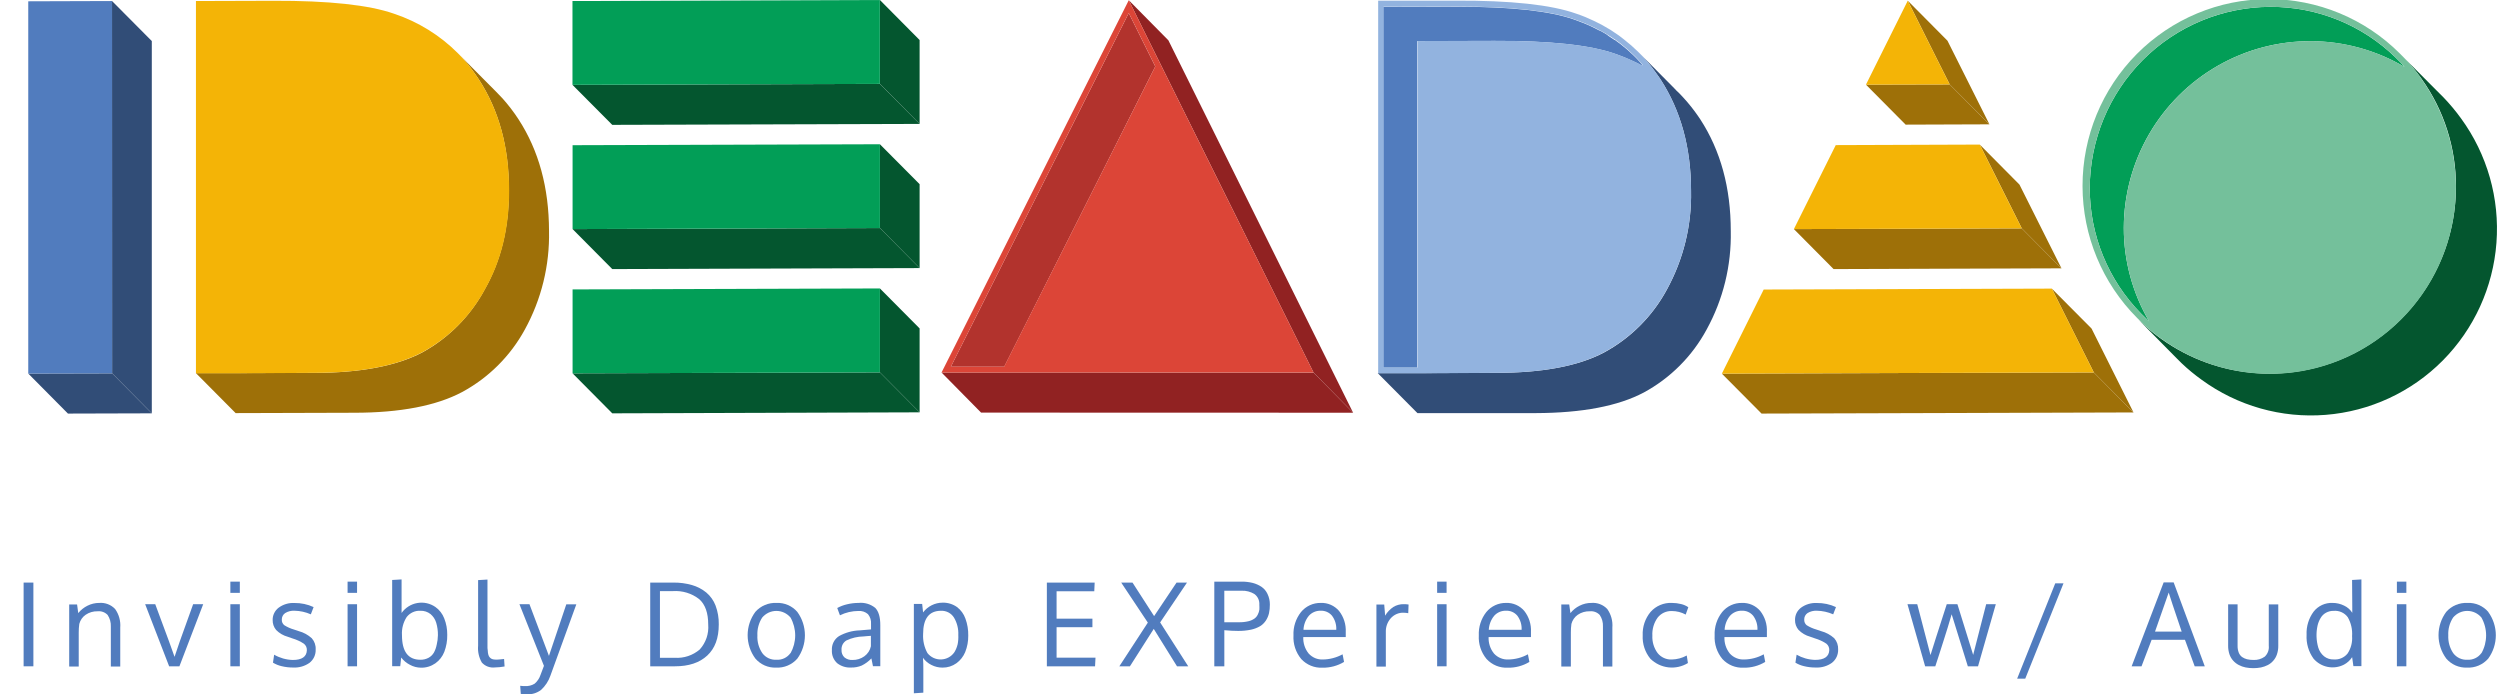 <svg width="90" height="25" viewBox="0 0 90 25" fill="none" xmlns="http://www.w3.org/2000/svg">
<path d="M1.202 20.973H0.85V23.987H1.202V20.973Z" fill="#517CBE"/>
<path d="M3.576 21.705C3.427 21.704 3.281 21.739 3.148 21.806C3.02 21.87 2.907 21.96 2.817 22.072L2.775 21.76H2.491V23.995H2.834V22.773C2.833 22.668 2.84 22.564 2.855 22.46C2.889 22.328 2.969 22.211 3.082 22.133C3.21 22.045 3.363 22.001 3.518 22.006C3.584 22 3.65 22.008 3.712 22.031C3.774 22.054 3.829 22.091 3.875 22.139C3.956 22.262 3.997 22.408 3.99 22.556C3.99 22.62 3.99 23.1 3.99 23.996H4.329V22.592C4.348 22.354 4.282 22.117 4.144 21.924C4.071 21.847 3.983 21.788 3.884 21.75C3.786 21.712 3.681 21.697 3.576 21.705Z" fill="#517CBE"/>
<path d="M6.474 23.085C6.393 23.314 6.33 23.502 6.284 23.647L6.081 23.08L5.589 21.752H5.226L6.089 23.987H6.459L7.315 21.752H6.953C6.737 22.351 6.577 22.788 6.474 23.085Z" fill="#517CBE"/>
<path d="M8.634 21.752H8.293V23.987H8.634V21.752Z" fill="#517CBE"/>
<path d="M8.634 20.939H8.293V21.343H8.634V20.939Z" fill="#517CBE"/>
<path d="M10.752 22.72L10.582 22.663C10.459 22.628 10.342 22.575 10.234 22.507C10.204 22.483 10.181 22.453 10.165 22.418C10.15 22.384 10.143 22.346 10.145 22.308C10.144 22.261 10.154 22.215 10.175 22.173C10.196 22.131 10.228 22.096 10.267 22.07C10.367 22.009 10.483 21.98 10.601 21.986C10.804 21.99 11.004 22.034 11.19 22.116L11.29 21.855C11.074 21.755 10.838 21.705 10.601 21.708C10.395 21.696 10.191 21.758 10.026 21.881C9.959 21.933 9.905 22 9.869 22.076C9.832 22.152 9.814 22.235 9.816 22.32C9.812 22.452 9.857 22.58 9.942 22.681C10.057 22.797 10.202 22.881 10.36 22.924L10.528 22.983C10.674 23.026 10.814 23.09 10.941 23.174C10.976 23.202 11.004 23.238 11.023 23.279C11.041 23.32 11.049 23.365 11.047 23.41C11.038 23.642 10.868 23.759 10.539 23.759C10.303 23.752 10.073 23.687 9.869 23.569L9.827 23.856C9.923 23.914 10.028 23.957 10.137 23.982C10.275 24.016 10.416 24.032 10.557 24.031C10.766 24.042 10.973 23.982 11.144 23.861C11.216 23.804 11.273 23.731 11.312 23.648C11.35 23.564 11.368 23.473 11.364 23.381C11.373 23.233 11.322 23.088 11.224 22.977C11.09 22.855 10.928 22.766 10.752 22.72V22.72Z" fill="#517CBE"/>
<path d="M12.854 20.939H12.513V21.343H12.854V20.939Z" fill="#517CBE"/>
<path d="M12.854 21.752H12.513V23.987H12.854V21.752Z" fill="#517CBE"/>
<path d="M15.675 21.852C15.484 21.72 15.25 21.668 15.022 21.709C14.794 21.749 14.591 21.878 14.457 22.067C14.457 21.936 14.457 21.78 14.457 21.599V20.859L14.118 20.879V23.982H14.409L14.443 23.67C14.526 23.78 14.632 23.869 14.754 23.931C14.877 23.999 15.015 24.035 15.155 24.037C15.339 24.041 15.52 23.986 15.671 23.881C15.818 23.777 15.93 23.633 15.995 23.466C16.069 23.271 16.105 23.065 16.101 22.857C16.104 22.654 16.068 22.453 15.993 22.264C15.93 22.098 15.819 21.954 15.675 21.852V21.852ZM15.721 23.208C15.703 23.307 15.669 23.402 15.622 23.491C15.575 23.572 15.507 23.639 15.424 23.683C15.335 23.729 15.236 23.753 15.135 23.751C14.692 23.751 14.471 23.456 14.471 22.866C14.456 22.635 14.516 22.405 14.642 22.211C14.701 22.137 14.776 22.078 14.862 22.039C14.948 22 15.042 21.982 15.137 21.988C15.268 21.983 15.397 22.026 15.501 22.108C15.597 22.19 15.668 22.298 15.704 22.42C15.747 22.565 15.767 22.716 15.765 22.868C15.763 22.984 15.749 23.1 15.721 23.213V23.208Z" fill="#517CBE"/>
<path d="M17.882 23.747C17.837 23.748 17.793 23.744 17.749 23.736C17.715 23.729 17.683 23.713 17.657 23.691C17.632 23.67 17.612 23.645 17.598 23.617C17.581 23.578 17.57 23.537 17.565 23.495C17.565 23.442 17.553 23.388 17.549 23.331C17.546 23.275 17.549 23.202 17.549 23.11V20.864L17.212 20.884V23.244C17.193 23.456 17.24 23.669 17.347 23.853C17.406 23.917 17.478 23.967 17.559 23.997C17.641 24.027 17.728 24.038 17.814 24.028C17.932 24.026 18.049 24.014 18.165 23.993L18.147 23.723C18.011 23.739 17.926 23.747 17.882 23.747Z" fill="#517CBE"/>
<path d="M19.762 23.612L19.061 21.752H18.7L19.582 23.971C19.555 24.048 19.513 24.159 19.457 24.301C19.417 24.422 19.344 24.53 19.246 24.613C19.142 24.677 19.02 24.707 18.898 24.699C18.86 24.699 18.803 24.699 18.727 24.689L18.748 24.98C18.816 24.99 18.884 24.995 18.952 24.995C19.14 25.007 19.325 24.952 19.476 24.839C19.631 24.698 19.747 24.521 19.815 24.323C19.835 24.271 20.146 23.415 20.748 21.755H20.387L19.762 23.612Z" fill="#517CBE"/>
<path d="M25.426 21.33C25.275 21.207 25.1 21.116 24.912 21.062C24.693 21 24.467 20.97 24.24 20.973H23.408V23.987H24.299C24.795 23.987 25.182 23.859 25.461 23.6C25.739 23.341 25.876 22.976 25.876 22.478C25.88 22.247 25.841 22.018 25.761 21.802C25.691 21.619 25.576 21.456 25.426 21.33V21.33ZM25.192 23.38C24.942 23.595 24.617 23.703 24.288 23.68H23.758V21.28H24.224C24.565 21.257 24.902 21.359 25.171 21.569C25.388 21.76 25.496 22.066 25.496 22.487C25.509 22.649 25.488 22.811 25.436 22.965C25.383 23.119 25.3 23.26 25.192 23.38V23.38Z" fill="#517CBE"/>
<path d="M27.957 21.705C27.814 21.698 27.671 21.723 27.539 21.779C27.407 21.834 27.288 21.919 27.193 22.027C27.013 22.269 26.915 22.564 26.915 22.867C26.915 23.17 27.013 23.465 27.193 23.708C27.285 23.815 27.4 23.9 27.529 23.957C27.658 24.013 27.799 24.04 27.939 24.034C28.083 24.041 28.226 24.016 28.358 23.96C28.49 23.904 28.608 23.819 28.703 23.711C28.881 23.467 28.977 23.172 28.977 22.869C28.977 22.567 28.881 22.272 28.703 22.028C28.611 21.921 28.496 21.837 28.367 21.781C28.237 21.725 28.097 21.699 27.957 21.705V21.705ZM28.456 23.512C28.399 23.592 28.323 23.655 28.235 23.697C28.147 23.739 28.05 23.757 27.953 23.751C27.855 23.757 27.757 23.738 27.667 23.696C27.578 23.654 27.5 23.591 27.442 23.511C27.316 23.323 27.254 23.1 27.266 22.874C27.255 22.647 27.316 22.421 27.44 22.231C27.503 22.157 27.581 22.097 27.669 22.055C27.757 22.014 27.853 21.993 27.95 21.993C28.047 21.993 28.142 22.014 28.23 22.055C28.318 22.097 28.396 22.157 28.459 22.231C28.569 22.427 28.627 22.649 28.627 22.874C28.627 23.099 28.569 23.321 28.459 23.517L28.456 23.512Z" fill="#517CBE"/>
<path d="M30.908 21.705C30.768 21.705 30.629 21.722 30.493 21.755C30.37 21.783 30.252 21.828 30.141 21.888L30.185 22.009L30.238 22.151C30.444 22.049 30.671 21.996 30.902 21.995C30.964 21.99 31.026 21.998 31.086 22.017C31.145 22.037 31.2 22.068 31.247 22.109C31.328 22.208 31.367 22.334 31.357 22.46V22.659L31.155 22.676L30.953 22.693C30.691 22.701 30.435 22.772 30.206 22.899C30.122 22.953 30.053 23.028 30.008 23.117C29.963 23.206 29.942 23.306 29.948 23.406C29.943 23.494 29.957 23.581 29.99 23.662C30.023 23.743 30.074 23.816 30.138 23.875C30.281 23.986 30.46 24.042 30.64 24.031C30.771 24.034 30.9 24.01 31.021 23.96C31.152 23.896 31.27 23.809 31.37 23.703C31.388 23.804 31.408 23.898 31.427 23.984H31.691V22.507C31.691 22.215 31.631 22.009 31.508 21.883C31.339 21.747 31.123 21.683 30.908 21.705ZM31.352 23.266C31.322 23.412 31.237 23.54 31.116 23.627C30.993 23.715 30.844 23.762 30.692 23.759C30.587 23.766 30.483 23.733 30.401 23.667C30.364 23.633 30.336 23.591 30.318 23.544C30.299 23.497 30.292 23.447 30.295 23.397C30.29 23.33 30.304 23.262 30.334 23.202C30.365 23.142 30.412 23.092 30.469 23.057C30.661 22.965 30.871 22.916 31.084 22.912L31.23 22.899L31.352 22.89V23.266Z" fill="#517CBE"/>
<path d="M34.45 21.852C34.299 21.746 34.118 21.691 33.933 21.696C33.797 21.696 33.663 21.728 33.541 21.789C33.419 21.85 33.313 21.938 33.231 22.047L33.198 21.742H32.899V24.958L33.24 24.936V24.11C33.24 23.971 33.24 23.828 33.227 23.681C33.306 23.79 33.409 23.878 33.529 23.937C33.654 24.002 33.793 24.035 33.933 24.034C34.111 24.036 34.285 23.981 34.429 23.878C34.571 23.776 34.68 23.636 34.747 23.475C34.823 23.286 34.86 23.084 34.857 22.88C34.861 22.673 34.827 22.466 34.756 22.272C34.697 22.104 34.591 21.958 34.45 21.852V21.852ZM34.473 23.2C34.45 23.298 34.411 23.392 34.359 23.478C34.306 23.556 34.235 23.621 34.152 23.666C34.069 23.712 33.976 23.737 33.882 23.74C33.787 23.744 33.693 23.724 33.608 23.685C33.522 23.645 33.446 23.585 33.388 23.511C33.273 23.302 33.219 23.064 33.232 22.826C33.232 22.267 33.448 21.988 33.877 21.988C33.97 21.984 34.062 22.005 34.144 22.048C34.226 22.091 34.295 22.155 34.344 22.234C34.455 22.422 34.51 22.64 34.499 22.858C34.505 22.975 34.496 23.092 34.473 23.207V23.2Z" fill="#517CBE"/>
<path d="M38.037 22.579H39.327V22.272H38.037V21.285H39.394L39.408 20.973H37.687V23.987H39.422L39.438 23.676H38.037V22.579Z" fill="#517CBE"/>
<path d="M42.732 20.973H42.356L41.548 22.18L40.77 20.973H40.363L41.322 22.414L40.296 23.987H40.677L41.535 22.64L42.372 23.987H42.776L41.765 22.407L42.732 20.973Z" fill="#517CBE"/>
<path d="M45.418 21.128C45.32 21.062 45.212 21.015 45.098 20.985C44.965 20.953 44.83 20.937 44.693 20.939H43.715V23.987H44.076V22.687C44.267 22.706 44.432 22.713 44.571 22.713C44.727 22.715 44.884 22.7 45.037 22.668C45.152 22.644 45.263 22.601 45.365 22.542C45.448 22.49 45.518 22.421 45.572 22.339C45.624 22.259 45.662 22.17 45.684 22.076C45.706 21.974 45.716 21.869 45.715 21.764C45.716 21.633 45.688 21.502 45.631 21.384C45.584 21.281 45.51 21.192 45.418 21.128V21.128ZM45.337 21.95C45.328 22.009 45.31 22.066 45.283 22.119C45.256 22.178 45.215 22.229 45.163 22.267C45.097 22.313 45.023 22.346 44.945 22.364C44.834 22.391 44.719 22.403 44.605 22.401C44.511 22.401 44.336 22.401 44.075 22.401V21.266H44.697C44.861 21.259 45.023 21.301 45.163 21.388C45.221 21.432 45.268 21.49 45.298 21.556C45.328 21.623 45.341 21.696 45.336 21.769C45.34 21.829 45.34 21.89 45.337 21.95V21.95Z" fill="#517CBE"/>
<path d="M47.547 21.705C47.411 21.703 47.277 21.731 47.154 21.788C47.031 21.845 46.922 21.929 46.836 22.034C46.648 22.273 46.551 22.573 46.565 22.877C46.548 23.185 46.648 23.488 46.845 23.725C46.942 23.83 47.061 23.912 47.193 23.966C47.324 24.02 47.467 24.044 47.609 24.037C47.882 24.042 48.151 23.97 48.386 23.829L48.333 23.555C48.116 23.674 47.872 23.738 47.624 23.742C47.529 23.746 47.434 23.729 47.346 23.693C47.258 23.656 47.179 23.6 47.114 23.53C46.978 23.363 46.908 23.151 46.918 22.935H48.447V22.841C48.447 22.798 48.447 22.768 48.447 22.751C48.46 22.477 48.374 22.207 48.204 21.992C48.123 21.898 48.022 21.823 47.908 21.773C47.794 21.723 47.671 21.7 47.547 21.705ZM46.925 22.674C46.933 22.49 47 22.313 47.117 22.17C47.17 22.11 47.236 22.063 47.309 22.031C47.383 21.999 47.462 21.984 47.542 21.986C47.619 21.982 47.696 21.997 47.767 22.027C47.838 22.058 47.901 22.105 47.951 22.164C48.061 22.311 48.116 22.491 48.106 22.674H46.925Z" fill="#517CBE"/>
<path d="M50.159 21.852C50.039 21.933 49.938 22.039 49.865 22.164L49.832 21.763H49.551C49.551 21.881 49.551 22.627 49.551 23.998H49.89V22.749C49.884 22.569 49.948 22.393 50.067 22.258C50.125 22.192 50.197 22.14 50.278 22.105C50.358 22.07 50.446 22.054 50.533 22.058C50.588 22.059 50.643 22.065 50.697 22.075L50.709 21.763C50.654 21.754 50.597 21.749 50.541 21.75C50.407 21.746 50.274 21.782 50.159 21.852V21.852Z" fill="#517CBE"/>
<path d="M52.077 20.939H51.737V21.343H52.077V20.939Z" fill="#517CBE"/>
<path d="M52.077 21.752H51.737V23.987H52.077V21.752Z" fill="#517CBE"/>
<path d="M54.218 21.705C54.083 21.703 53.949 21.731 53.826 21.788C53.703 21.845 53.594 21.929 53.508 22.034C53.319 22.273 53.223 22.573 53.237 22.877C53.22 23.185 53.32 23.488 53.517 23.725C53.614 23.829 53.733 23.912 53.864 23.966C53.996 24.02 54.138 24.044 54.281 24.037C54.554 24.043 54.824 23.971 55.058 23.829L55.005 23.555C54.788 23.675 54.544 23.739 54.296 23.742C54.201 23.746 54.106 23.729 54.018 23.692C53.93 23.656 53.851 23.6 53.786 23.53C53.65 23.363 53.58 23.151 53.59 22.935H55.115C55.115 22.916 55.115 22.885 55.115 22.841V22.751C55.129 22.477 55.043 22.207 54.873 21.992C54.792 21.898 54.692 21.823 54.578 21.773C54.465 21.724 54.342 21.7 54.218 21.705V21.705ZM53.596 22.674C53.605 22.49 53.673 22.313 53.789 22.17C53.842 22.11 53.908 22.063 53.981 22.031C54.054 21.999 54.134 21.984 54.214 21.986C54.291 21.982 54.368 21.996 54.439 22.027C54.51 22.058 54.573 22.105 54.623 22.164C54.733 22.311 54.788 22.491 54.778 22.674H53.596Z" fill="#517CBE"/>
<path d="M57.292 21.705C57.144 21.704 56.997 21.739 56.865 21.806C56.737 21.869 56.624 21.96 56.535 22.072L56.492 21.76H56.207V23.995H56.551V22.773C56.55 22.668 56.556 22.564 56.571 22.46C56.606 22.328 56.686 22.212 56.798 22.133C56.926 22.045 57.08 22.001 57.235 22.006C57.3 22 57.367 22.008 57.428 22.031C57.49 22.054 57.546 22.091 57.591 22.139C57.673 22.262 57.714 22.408 57.706 22.556C57.706 22.62 57.706 23.1 57.706 23.996H58.045V22.592C58.064 22.354 57.999 22.118 57.861 21.924C57.789 21.847 57.7 21.788 57.601 21.75C57.503 21.712 57.397 21.697 57.292 21.705V21.705Z" fill="#517CBE"/>
<path d="M60.185 21.997C60.36 21.997 60.532 22.041 60.685 22.125L60.779 21.86C60.701 21.807 60.615 21.769 60.524 21.747C60.414 21.719 60.302 21.705 60.189 21.705C60.045 21.698 59.901 21.724 59.768 21.78C59.635 21.836 59.516 21.921 59.42 22.03C59.224 22.267 59.123 22.569 59.137 22.877C59.122 23.181 59.221 23.479 59.413 23.714C59.589 23.887 59.818 23.997 60.062 24.025C60.307 24.053 60.554 23.998 60.765 23.87L60.723 23.598C60.558 23.689 60.374 23.738 60.186 23.742C60.088 23.747 59.99 23.728 59.901 23.687C59.811 23.646 59.733 23.585 59.672 23.508C59.54 23.327 59.474 23.107 59.485 22.884C59.472 22.653 59.539 22.425 59.673 22.237C59.733 22.16 59.811 22.097 59.9 22.055C59.989 22.014 60.087 21.994 60.185 21.997V21.997Z" fill="#517CBE"/>
<path d="M62.708 21.705C62.573 21.703 62.438 21.731 62.315 21.788C62.192 21.845 62.084 21.929 61.998 22.034C61.809 22.273 61.713 22.573 61.727 22.877C61.71 23.185 61.81 23.488 62.007 23.725C62.104 23.83 62.222 23.912 62.354 23.966C62.486 24.02 62.628 24.044 62.77 24.037C63.044 24.043 63.313 23.971 63.548 23.829L63.495 23.555C63.278 23.675 63.034 23.739 62.786 23.742C62.691 23.746 62.596 23.729 62.508 23.692C62.419 23.656 62.34 23.6 62.276 23.53C62.14 23.363 62.07 23.151 62.08 22.935H63.608C63.608 22.916 63.608 22.885 63.608 22.841V22.751C63.622 22.477 63.536 22.207 63.366 21.992C63.285 21.898 63.184 21.823 63.07 21.773C62.956 21.723 62.832 21.7 62.708 21.705V21.705ZM62.086 22.674C62.094 22.49 62.162 22.313 62.279 22.17C62.332 22.11 62.398 22.063 62.471 22.031C62.544 21.999 62.624 21.984 62.703 21.986C62.781 21.982 62.858 21.996 62.928 22.027C62.999 22.058 63.062 22.105 63.112 22.164C63.222 22.311 63.277 22.491 63.268 22.674H62.086Z" fill="#517CBE"/>
<path d="M65.557 22.72L65.389 22.663C65.266 22.628 65.148 22.576 65.039 22.507C65.01 22.483 64.987 22.453 64.972 22.418C64.957 22.383 64.95 22.345 64.952 22.308C64.95 22.261 64.96 22.215 64.981 22.173C65.002 22.132 65.033 22.096 65.072 22.07C65.172 22.009 65.289 21.98 65.406 21.986C65.609 21.99 65.809 22.034 65.995 22.116L66.095 21.855C65.879 21.755 65.644 21.705 65.406 21.708C65.2 21.697 64.996 21.758 64.831 21.881C64.764 21.933 64.711 21.999 64.674 22.074C64.638 22.15 64.62 22.233 64.621 22.317C64.617 22.449 64.663 22.577 64.748 22.677C64.864 22.794 65.007 22.878 65.165 22.921L65.333 22.98C65.48 23.023 65.62 23.087 65.748 23.171C65.783 23.199 65.81 23.235 65.829 23.276C65.847 23.317 65.856 23.361 65.854 23.406C65.843 23.639 65.673 23.756 65.344 23.756C65.11 23.75 64.881 23.685 64.678 23.569L64.635 23.856C64.731 23.915 64.836 23.957 64.946 23.982C65.083 24.016 65.223 24.032 65.364 24.031C65.573 24.042 65.78 23.982 65.95 23.861C66.022 23.804 66.08 23.731 66.119 23.648C66.157 23.565 66.176 23.473 66.173 23.381C66.18 23.233 66.13 23.088 66.033 22.977C65.897 22.854 65.734 22.766 65.557 22.72V22.72Z" fill="#517CBE"/>
<path d="M71.034 23.576C70.978 23.384 70.789 22.776 70.467 21.752H70.083C69.759 22.754 69.564 23.364 69.498 23.583L69.021 21.752H68.669L69.305 23.987H69.671C69.705 23.882 69.753 23.731 69.819 23.533C69.884 23.335 69.937 23.172 69.974 23.047C70.011 22.922 70.063 22.774 70.115 22.599C70.168 22.425 70.218 22.264 70.26 22.114C70.335 22.361 70.529 22.985 70.842 23.987H71.209L71.849 21.752H71.502L71.034 23.576Z" fill="#517CBE"/>
<path d="M72.617 24.432H72.909L74.286 21H73.989L72.617 24.432Z" fill="#517CBE"/>
<path d="M77.891 20.967L76.739 23.987H77.095L77.459 23.032H78.658L79.009 23.987H79.372L78.252 20.967H77.891ZM77.581 22.737L78.073 21.332C78.102 21.436 78.258 21.904 78.54 22.737H77.581Z" fill="#517CBE"/>
<path d="M81.676 23.246C81.684 23.318 81.675 23.392 81.65 23.46C81.624 23.529 81.583 23.591 81.53 23.64C81.41 23.725 81.264 23.767 81.118 23.758C81.042 23.758 80.966 23.75 80.892 23.733C80.829 23.717 80.769 23.69 80.715 23.653C80.662 23.613 80.62 23.559 80.596 23.497C80.565 23.418 80.551 23.333 80.553 23.249V21.755H80.213V23.244C80.211 23.35 80.228 23.456 80.261 23.556C80.29 23.64 80.335 23.718 80.395 23.784C80.452 23.848 80.52 23.901 80.596 23.94C80.673 23.981 80.757 24.011 80.843 24.028C80.933 24.045 81.026 24.054 81.118 24.054C81.211 24.054 81.305 24.046 81.396 24.028C81.481 24.01 81.563 23.981 81.64 23.942C81.716 23.903 81.783 23.85 81.838 23.786C81.897 23.72 81.941 23.643 81.969 23.559C82.003 23.459 82.02 23.353 82.018 23.247V21.758H81.676V23.246Z" fill="#517CBE"/>
<path d="M84.682 21.867V22.061C84.611 21.948 84.509 21.858 84.388 21.802C84.258 21.738 84.116 21.704 83.971 21.705C83.841 21.7 83.712 21.725 83.594 21.779C83.476 21.834 83.372 21.915 83.292 22.017C83.113 22.258 83.023 22.554 83.037 22.854C83.02 23.16 83.108 23.462 83.287 23.711C83.419 23.865 83.6 23.97 83.799 24.009C83.998 24.048 84.204 24.019 84.385 23.926C84.503 23.863 84.604 23.77 84.677 23.658L84.722 23.981H85.011V20.859L84.675 20.879L84.682 21.867ZM84.514 23.525C84.454 23.599 84.378 23.657 84.291 23.694C84.205 23.732 84.11 23.747 84.016 23.74C83.889 23.745 83.765 23.705 83.665 23.626C83.567 23.545 83.495 23.436 83.458 23.314C83.383 23.056 83.374 22.784 83.432 22.521C83.454 22.424 83.492 22.331 83.544 22.245C83.59 22.166 83.656 22.102 83.736 22.058C83.821 22.012 83.916 21.988 84.012 21.991C84.109 21.982 84.207 21.999 84.296 22.039C84.385 22.079 84.462 22.141 84.52 22.22C84.638 22.426 84.692 22.663 84.675 22.901C84.692 23.121 84.635 23.341 84.514 23.525V23.525Z" fill="#517CBE"/>
<path d="M86.629 20.939H86.288V21.343H86.629V20.939Z" fill="#517CBE"/>
<path d="M86.629 21.752H86.288V23.987H86.629V21.752Z" fill="#517CBE"/>
<path d="M89.578 22.028C89.486 21.921 89.37 21.836 89.24 21.78C89.111 21.724 88.97 21.698 88.829 21.705C88.686 21.698 88.543 21.723 88.411 21.779C88.278 21.834 88.16 21.919 88.065 22.027C87.885 22.269 87.787 22.564 87.787 22.867C87.787 23.17 87.885 23.465 88.065 23.708C88.157 23.815 88.272 23.9 88.401 23.957C88.53 24.013 88.671 24.04 88.812 24.034C88.955 24.041 89.098 24.016 89.23 23.96C89.362 23.904 89.48 23.819 89.575 23.711C89.753 23.467 89.85 23.172 89.85 22.869C89.85 22.567 89.753 22.272 89.575 22.028H89.578ZM89.329 23.512C89.272 23.591 89.197 23.655 89.109 23.696C89.021 23.738 88.924 23.757 88.827 23.751C88.728 23.757 88.63 23.738 88.54 23.696C88.451 23.654 88.373 23.591 88.314 23.511C88.189 23.323 88.127 23.1 88.138 22.874C88.126 22.647 88.188 22.421 88.312 22.231C88.375 22.157 88.453 22.097 88.541 22.055C88.629 22.014 88.725 21.993 88.822 21.993C88.919 21.993 89.015 22.014 89.103 22.055C89.191 22.097 89.269 22.157 89.331 22.231C89.442 22.427 89.5 22.649 89.5 22.874C89.5 23.099 89.442 23.321 89.331 23.517L89.329 23.512Z" fill="#517CBE"/>
<path d="M18.666 4.294C18.494 4.029 18.301 3.778 18.091 3.543C18.032 3.478 17.971 3.415 17.909 3.353L17.836 3.278L16.572 2.007C16.603 2.038 16.631 2.07 16.66 2.102C16.828 2.291 16.984 2.489 17.127 2.697V2.697C17.163 2.749 17.197 2.8 17.233 2.853C17.964 3.973 18.327 5.31 18.321 6.866C18.321 8.211 18.031 9.393 17.452 10.414C16.938 11.373 16.158 12.162 15.207 12.685C14.283 13.172 12.978 13.423 11.316 13.423L8.483 13.433H7.054L8.483 14.872L12.745 14.859C14.412 14.859 15.712 14.605 16.632 14.116C17.588 13.601 18.374 12.818 18.895 11.862C19.491 10.777 19.791 9.553 19.765 8.315C19.762 6.757 19.396 5.417 18.666 4.294Z" fill="#9E7008"/>
<path d="M17.237 2.856C17.201 2.802 17.167 2.75 17.131 2.7C16.989 2.492 16.833 2.294 16.665 2.106C16.635 2.073 16.607 2.042 16.576 2.01L16.541 1.973L16.483 1.915C15.839 1.27 15.054 0.785 14.191 0.496C13.286 0.178 11.835 0.022 9.837 0.028L7.054 0.037V13.44H8.483L11.316 13.423C12.983 13.423 14.283 13.169 15.203 12.682C16.159 12.162 16.944 11.374 17.461 10.414C18.043 9.393 18.332 8.211 18.33 6.866C18.332 5.314 17.968 3.977 17.237 2.856Z" fill="#F4B406"/>
<path d="M4.036 13.44L1.017 13.448L2.446 14.889L5.465 14.88L4.036 13.44Z" fill="#314D77"/>
<path d="M4.033 0.037L4.036 13.44L5.465 14.88V1.478L4.033 0.037Z" fill="#314D77"/>
<path d="M4.033 0.037L1.017 0.047V13.448L4.036 13.44L4.033 0.037Z" fill="#517CBE"/>
<path d="M31.677 13.406L20.613 13.44L22.042 14.88L33.106 14.844L31.677 13.406Z" fill="#04562F"/>
<path d="M31.677 8.21L20.613 8.247L22.042 9.687L33.106 9.651L31.677 8.21Z" fill="#04562F"/>
<path d="M31.675 3.02L20.609 3.055L22.041 4.495L33.106 4.461L31.675 3.02Z" fill="#04562F"/>
<path d="M31.677 10.384V13.406L33.106 14.844V11.823L31.677 10.384Z" fill="#04562F"/>
<path d="M31.677 5.193V8.21L33.106 9.651V6.63L31.677 5.193Z" fill="#04562F"/>
<path d="M31.676 0V3.02L33.106 4.461V1.441L31.676 0Z" fill="#04562F"/>
<path d="M20.613 10.419V13.44L31.677 13.406V10.384L20.613 10.419Z" fill="#029E57"/>
<path d="M20.613 5.227V8.247L31.677 8.21V5.193L20.613 5.227Z" fill="#029E57"/>
<path d="M20.609 0.037V3.055L31.675 3.02V0L20.609 0.037Z" fill="#029E57"/>
<path d="M47.288 13.414L33.896 13.411L35.319 14.854L48.712 14.858L47.288 13.414Z" fill="#912222"/>
<path d="M42.062 1.452L40.636 0.008L47.288 13.414L48.712 14.858L42.062 1.452Z" fill="#912222"/>
<path d="M41.59 2.393L41.521 2.254L40.635 0.47L34.23 13.203H36.045H36.151L41.59 2.393Z" fill="#B2332D"/>
<path d="M41.705 2.162L40.636 0.008L33.895 13.411H36.047H47.288L41.705 2.162ZM36.146 13.203H34.23L40.635 0.468L41.521 2.252L41.59 2.391L36.146 13.203Z" fill="#DC4537"/>
<path d="M75.296 11.828L73.866 10.39L74.587 11.831L75.377 13.408L76.806 14.848L75.296 11.828Z" fill="#9E7008"/>
<path d="M72.701 6.646L71.272 5.205L71.996 6.648L72.784 8.221L74.213 9.66L72.701 6.646Z" fill="#9E7008"/>
<path d="M70.109 1.466L68.679 0.025L69.755 2.176L70.189 3.039L71.619 4.476L70.109 1.466Z" fill="#9E7008"/>
<path d="M75.377 13.408L68.681 13.428L64.134 13.444L61.987 13.451L63.416 14.889L70.109 14.869L76.806 14.848L75.377 13.408Z" fill="#9E7008"/>
<path d="M72.784 8.221L66.731 8.241L64.58 8.247L66.009 9.687L74.213 9.66L72.784 8.221Z" fill="#9E7008"/>
<path d="M70.189 3.039L69.324 3.041L67.174 3.047L68.603 4.487L71.619 4.476L70.189 3.039Z" fill="#9E7008"/>
<path d="M74.588 11.831L73.866 10.39L63.493 10.423L61.987 13.451L64.134 13.444L68.681 13.428L75.377 13.408L74.588 11.831Z" fill="#F4B406"/>
<path d="M71.995 6.648L71.272 5.205L66.087 5.224L64.58 8.247L66.731 8.241L72.784 8.221L71.995 6.648Z" fill="#F4B406"/>
<path d="M69.755 2.176L68.679 0.025L67.174 3.047L69.324 3.041L70.189 3.039L69.755 2.176Z" fill="#F4B406"/>
<path d="M61.211 4.297C61.186 4.261 61.164 4.224 61.139 4.191C60.978 3.955 60.8 3.732 60.607 3.521C60.553 3.462 60.497 3.403 60.442 3.346L60.427 3.332C60.354 3.259 60.271 3.187 60.2 3.119C60.253 3.164 60.304 3.212 60.355 3.262C60.329 3.233 60.301 3.206 60.275 3.179C59.887 2.788 59.424 2.319 59.054 1.949L59.178 2.082C59.357 2.279 59.522 2.488 59.673 2.707V2.707C59.685 2.722 59.696 2.739 59.709 2.756C59.721 2.774 59.755 2.827 59.78 2.861C60.508 3.983 60.878 5.321 60.878 6.877C60.904 8.115 60.604 9.337 60.01 10.422C59.492 11.383 58.706 12.171 57.748 12.69C56.822 13.179 55.526 13.423 53.859 13.423L51.152 13.433H51.028H49.599L51.028 14.872H52.583H55.289C56.959 14.866 58.255 14.618 59.177 14.13C60.134 13.611 60.921 12.823 61.439 11.862C62.035 10.778 62.334 9.555 62.308 8.318C62.308 6.757 61.941 5.421 61.211 4.297Z" fill="#314D77"/>
<path d="M59.026 2.221L58.908 2.095L58.816 2.004C58.669 1.859 58.513 1.723 58.35 1.597C58.286 1.547 58.221 1.498 58.155 1.453L58.138 1.441H58.127C58.054 1.389 57.972 1.342 57.904 1.294L57.852 1.249C57.756 1.189 57.676 1.144 57.602 1.105H57.594L57.565 1.093C57.476 1.044 57.384 0.999 57.292 0.955C57.201 0.912 57.101 0.868 56.981 0.821C56.862 0.774 56.769 0.74 56.66 0.701C55.803 0.396 54.397 0.242 52.483 0.242H52.368L49.796 0.25V13.236H51.019V1.48L53.795 1.472C55.799 1.466 57.251 1.622 58.149 1.94C58.244 1.974 58.339 2.009 58.432 2.046L58.508 2.077C58.591 2.11 58.676 2.148 58.756 2.187C58.788 2.199 58.819 2.215 58.85 2.23C58.936 2.269 59.018 2.313 59.098 2.357L59.152 2.388C59.12 2.332 59.076 2.276 59.026 2.221Z" fill="#517CBE"/>
<path d="M59.78 2.858C59.755 2.824 59.73 2.786 59.709 2.753C59.687 2.721 59.685 2.719 59.673 2.703C59.522 2.485 59.357 2.276 59.178 2.079L59.054 1.946L58.958 1.851C58.806 1.702 58.645 1.561 58.477 1.431C58.412 1.38 58.343 1.33 58.275 1.275C58.261 1.266 58.248 1.255 58.234 1.247C58.157 1.192 58.079 1.144 58.001 1.091L57.972 1.072C57.883 1.018 57.794 0.966 57.704 0.916L57.672 0.897C57.578 0.848 57.483 0.799 57.387 0.754C57.291 0.709 57.179 0.659 57.076 0.615C56.974 0.571 56.857 0.531 56.745 0.492C55.84 0.17 54.389 0.014 52.391 0.023H49.614V13.44H51.043H51.168L53.859 13.423C55.529 13.423 56.825 13.177 57.746 12.683C58.704 12.165 59.491 11.377 60.009 10.415C60.604 9.33 60.905 8.107 60.879 6.868C60.879 5.318 60.509 3.98 59.78 2.858ZM59.11 2.355C59.031 2.312 58.954 2.268 58.863 2.229C58.832 2.213 58.8 2.198 58.768 2.185C58.689 2.146 58.603 2.109 58.521 2.076L58.444 2.045C58.351 2.007 58.256 1.973 58.161 1.939C57.26 1.618 55.808 1.462 53.808 1.47L51.031 1.478V13.23H49.809V0.243L52.38 0.236H52.495C54.41 0.236 55.815 0.392 56.672 0.695C56.781 0.734 56.888 0.774 56.994 0.815C57.099 0.855 57.207 0.905 57.305 0.949C57.403 0.993 57.488 1.038 57.577 1.086L57.596 1.096H57.603C57.678 1.135 57.759 1.18 57.854 1.239L57.886 1.26C57.961 1.308 58.042 1.355 58.11 1.406H58.121L58.138 1.419C58.203 1.464 58.269 1.512 58.333 1.562C58.496 1.689 58.652 1.825 58.799 1.97L58.891 2.06L59.009 2.187C59.059 2.241 59.102 2.298 59.149 2.352L59.11 2.355Z" fill="#92B3DF"/>
<path d="M88.596 4.261C88.406 3.998 88.198 3.749 87.974 3.515L87.826 3.367L86.582 2.118C86.784 2.329 86.971 2.553 87.143 2.789C87.154 2.802 87.162 2.817 87.171 2.83C87.987 3.966 88.422 5.332 88.415 6.732C88.412 7.966 88.071 9.175 87.43 10.228C86.788 11.281 85.872 12.137 84.779 12.703C83.686 13.268 82.46 13.522 81.234 13.435C80.007 13.349 78.828 12.927 77.825 12.214C77.794 12.193 77.763 12.17 77.733 12.148C77.613 12.062 77.498 11.97 77.386 11.875C77.357 11.852 77.33 11.828 77.304 11.802C77.251 11.758 77.198 11.709 77.148 11.659C77.099 11.61 77.035 11.555 76.981 11.503L78.369 12.908C78.425 12.966 78.483 13.022 78.54 13.078C78.765 13.292 79.005 13.489 79.257 13.67C80.548 14.613 82.133 15.062 83.725 14.935C85.317 14.808 86.812 14.115 87.939 12.979C89.066 11.843 89.752 10.34 89.872 8.742C89.993 7.143 89.54 5.554 88.596 4.261V4.261Z" fill="#04562F"/>
<path d="M75.232 6.763C75.229 8.461 75.896 10.092 77.087 11.297C77.153 11.363 77.218 11.43 77.288 11.494L77.369 11.57C76.77 10.55 76.455 9.387 76.456 8.202C76.459 7.017 76.773 5.854 77.367 4.829C77.961 3.805 78.814 2.956 79.839 2.369C80.864 1.781 82.026 1.476 83.206 1.483C84.387 1.49 85.545 1.81 86.563 2.41C86.516 2.358 86.471 2.305 86.423 2.254L86.39 2.22L86.246 2.076C85.038 0.898 83.42 0.242 81.737 0.247H81.721C80.002 0.254 78.355 0.943 77.139 2.163C75.924 3.384 75.239 5.037 75.232 6.763V6.763Z" fill="#029E57"/>
<path d="M87.166 2.824C87.157 2.811 87.149 2.795 87.138 2.783C86.966 2.547 86.779 2.323 86.577 2.112L86.54 2.074L86.397 1.929C85.139 0.67 83.434 -0.035 81.658 -0.033C79.882 -0.03 78.18 0.681 76.926 1.943C75.672 3.206 74.969 4.917 74.971 6.7C74.974 8.483 75.682 10.191 76.94 11.45C77.008 11.517 77.076 11.586 77.148 11.652C77.219 11.717 77.252 11.75 77.303 11.794C77.329 11.82 77.357 11.844 77.386 11.867C77.498 11.962 77.613 12.054 77.733 12.14C77.762 12.162 77.793 12.185 77.824 12.206C79.114 13.132 80.69 13.568 82.27 13.437C83.85 13.306 85.333 12.616 86.454 11.49C87.575 10.364 88.262 8.875 88.392 7.289C88.521 5.702 88.086 4.121 87.163 2.827L87.166 2.824ZM83.153 1.48C81.378 1.484 79.677 2.193 78.422 3.453C77.167 4.713 76.46 6.421 76.456 8.202C76.455 9.387 76.77 10.55 77.369 11.57L77.288 11.494C77.218 11.43 77.153 11.363 77.087 11.297C75.898 10.094 75.231 8.466 75.232 6.771C75.237 5.043 75.921 3.387 77.138 2.165C78.354 0.942 80.003 0.253 81.724 0.247H81.74C83.423 0.242 85.041 0.898 86.249 2.076L86.393 2.22L86.426 2.254C86.474 2.305 86.519 2.358 86.566 2.41C85.532 1.798 84.353 1.477 83.153 1.48V1.48Z" fill="#74C09B"/>
</svg>
